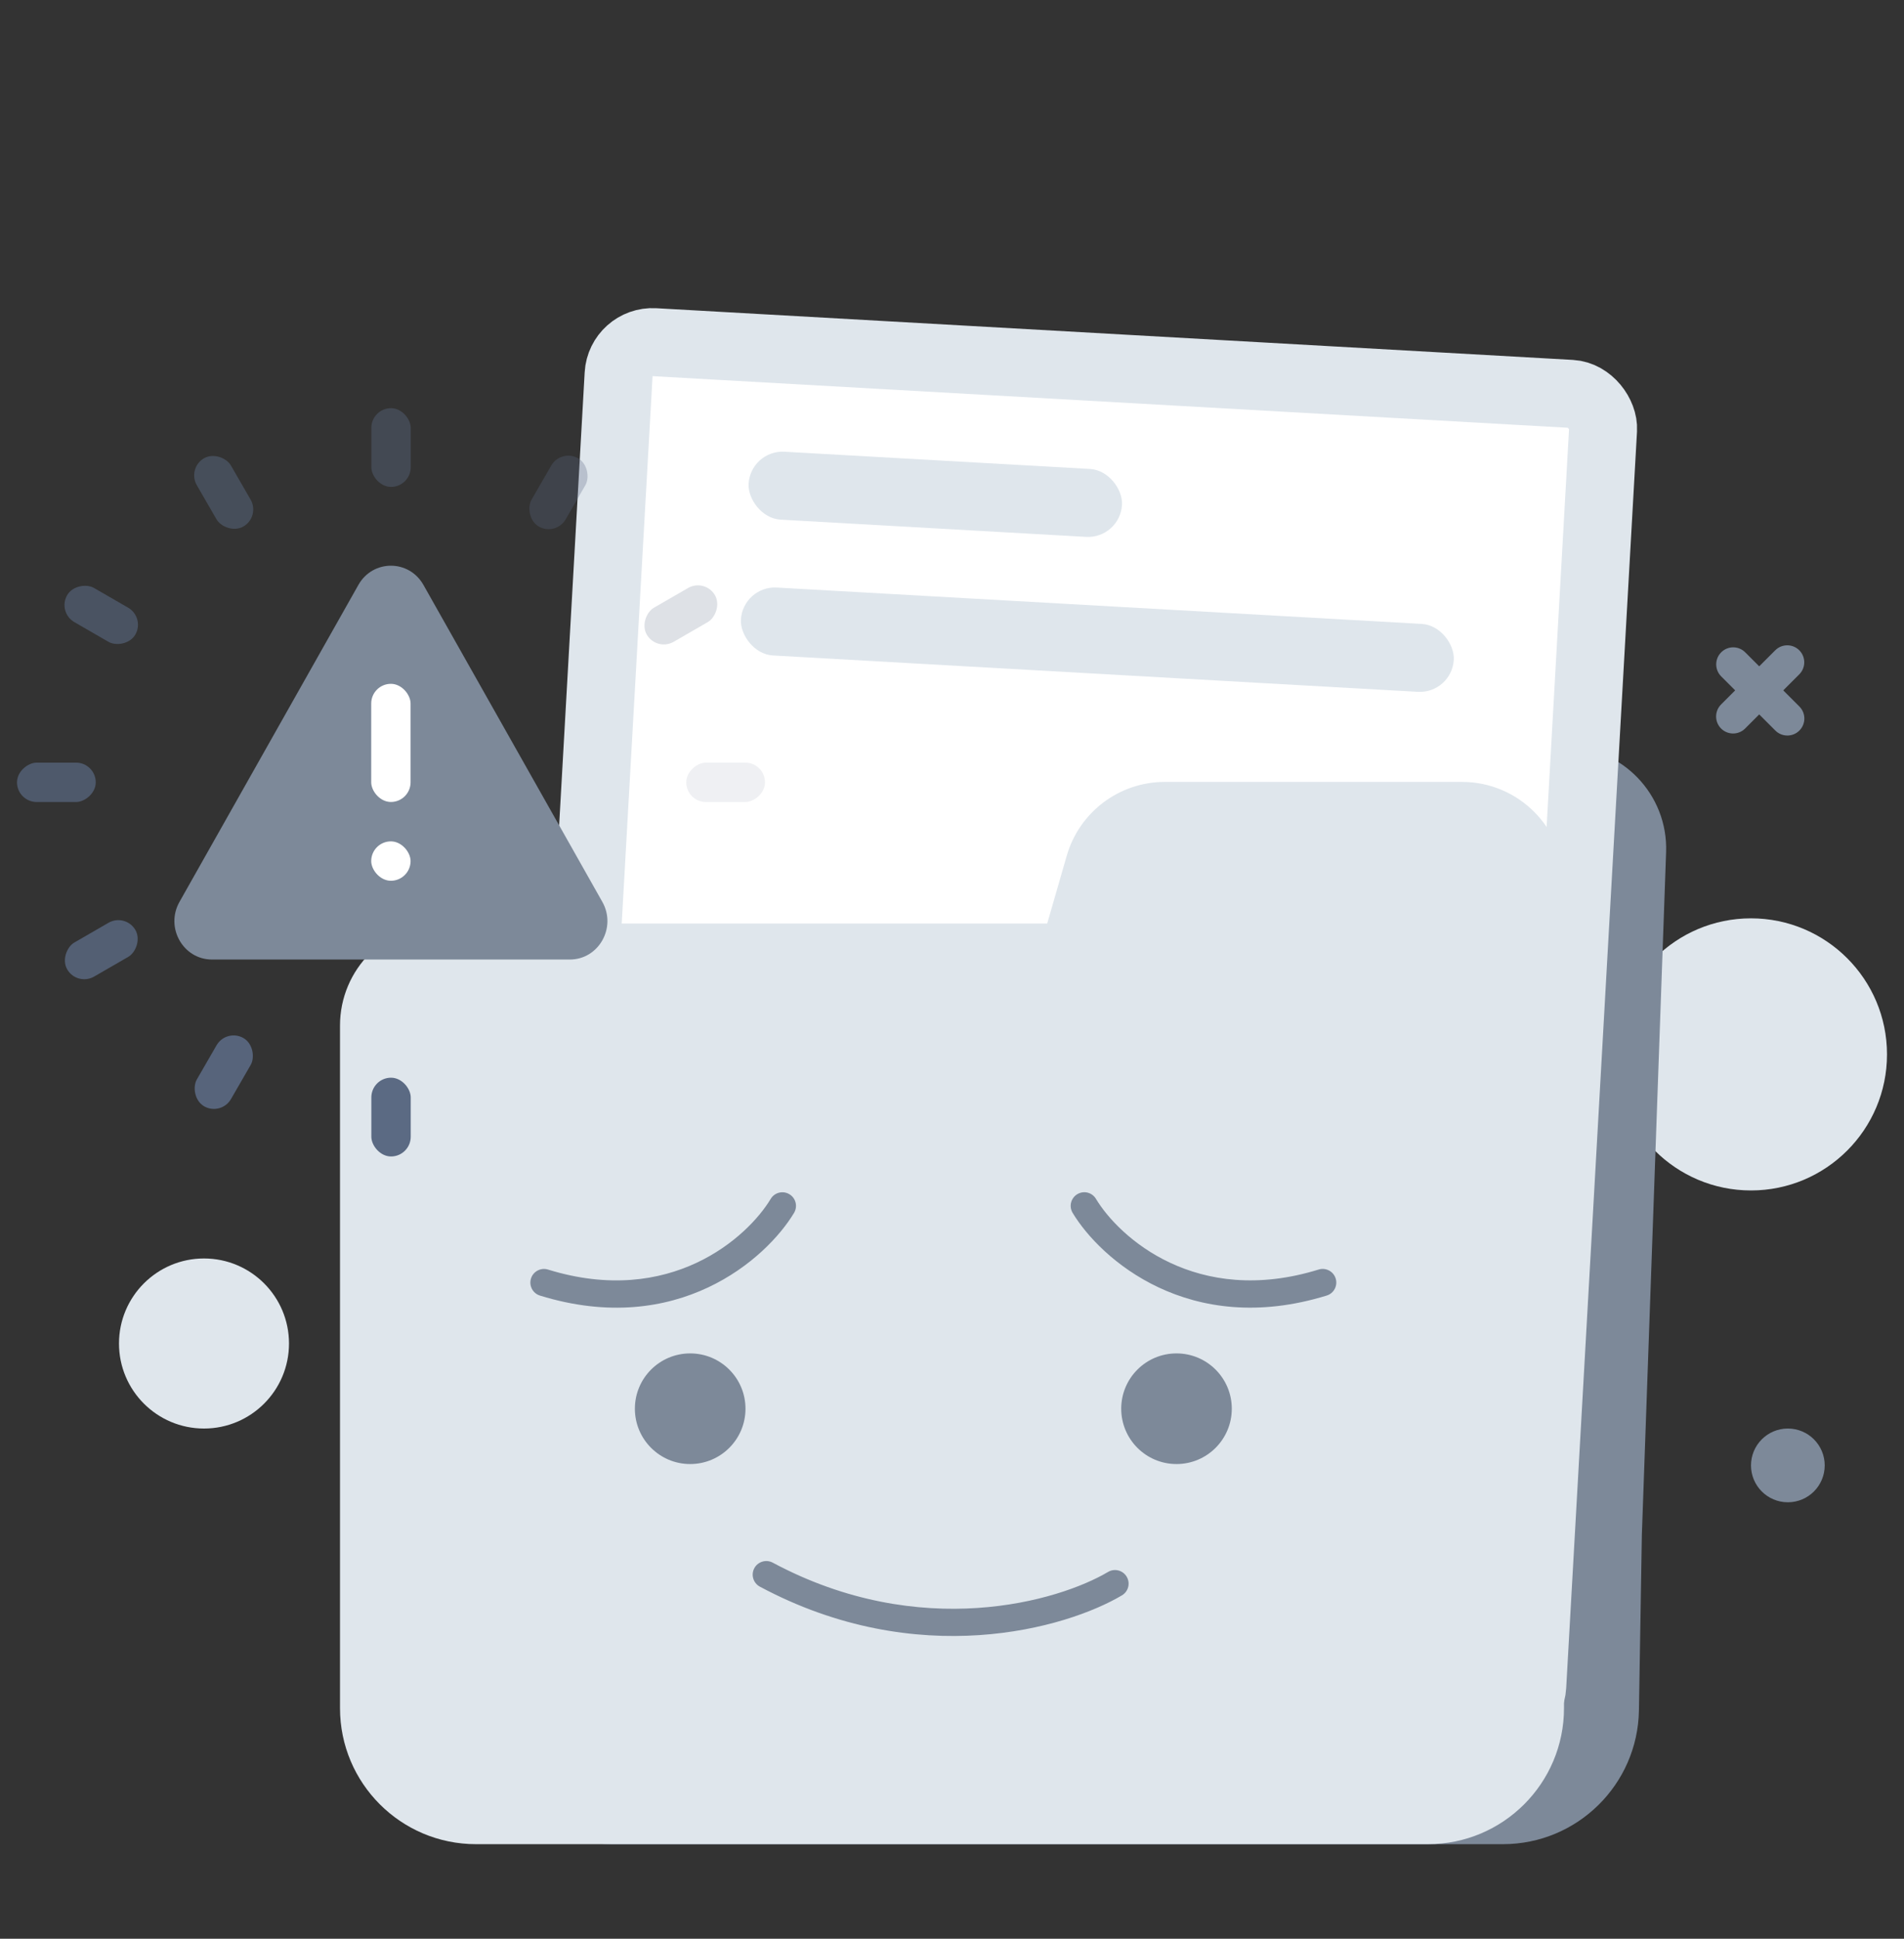 <svg width="56" height="57" viewBox="0 0 56 57" fill="none" xmlns="http://www.w3.org/2000/svg">
<rect x="0" y="0" width="56" height="57" fill="#333333" stroke="none"/>
<circle cx="51.5" cy="31" r="4" fill="#DFE6EC"/>
<circle cx="6" cy="39.5" r="2.5" fill="#DFE6EC"/>
<path fill-rule="evenodd" clip-rule="evenodd" d="M37.688 21.948C36.151 21.948 34.862 23.11 34.704 24.639L34.565 25.982H18C15.791 25.982 14 27.773 14 29.982V50.22C14 52.429 15.791 54.22 18 54.22H44.204C46.387 54.22 48.167 52.47 48.204 50.287L48.29 45.117L49.003 25.055C49.063 23.357 47.704 21.948 46.005 21.948H37.688Z" fill="#7D8999"/>
<rect x="18.251" y="10.004" width="29" height="39" rx="1" transform="rotate(3.227 18.251 10.004)" fill="white" stroke="#DFE6EC" stroke-width="2"/>
<rect x="22.074" y="13.225" width="11" height="2" rx="1" transform="rotate(3.227 22.074 13.225)" fill="#DFE6EC"/>
<rect x="21.848" y="17.218" width="21" height="2" rx="1" transform="rotate(3.227 21.848 17.218)" fill="#DFE6EC"/>
<path fill-rule="evenodd" clip-rule="evenodd" d="M34.258 22.989C32.921 22.989 31.745 23.874 31.375 25.159L30.8 27.153H13C11.343 27.153 10 28.497 10 30.153V50.22C10 52.429 11.791 54.22 14 54.22H42C44.209 54.22 46 52.429 46 50.22V33.399V31.153V25.989C46 24.332 44.657 22.989 43 22.989H34.258Z" fill="#DFE6EC"/>
<path d="M36.229 41.417C36.229 42.316 35.501 43.044 34.603 43.044C33.705 43.044 32.977 42.316 32.977 41.417C32.977 40.519 33.705 39.791 34.603 39.791C35.501 39.791 36.229 40.519 36.229 41.417Z" fill="#7D8999"/>
<path fill-rule="evenodd" clip-rule="evenodd" d="M39.285 37.59C39.22 37.379 38.996 37.26 38.785 37.325C35.189 38.436 32.913 36.377 32.234 35.247C32.12 35.057 31.875 34.996 31.685 35.11C31.496 35.224 31.434 35.469 31.548 35.659C32.362 37.014 34.982 39.337 39.021 38.09C39.232 38.025 39.35 37.801 39.285 37.59Z" fill="#7D8999"/>
<path d="M18.673 41.417C18.673 42.316 19.401 43.044 20.299 43.044C21.198 43.044 21.926 42.316 21.926 41.417C21.926 40.519 21.198 39.791 20.299 39.791C19.401 39.791 18.673 40.519 18.673 41.417Z" fill="#7D8999"/>
<path fill-rule="evenodd" clip-rule="evenodd" d="M15.617 37.59C15.682 37.38 15.906 37.261 16.117 37.326C19.714 38.437 21.989 36.378 22.668 35.248C22.782 35.058 23.028 34.997 23.217 35.111C23.407 35.224 23.468 35.47 23.354 35.66C22.54 37.015 19.921 39.338 15.881 38.091C15.67 38.026 15.552 37.802 15.617 37.59Z" fill="#7D8999"/>
<path fill-rule="evenodd" clip-rule="evenodd" d="M22.185 46.107C22.29 45.913 22.532 45.839 22.727 45.943C27.079 48.273 31.142 47.075 32.59 46.216C32.78 46.104 33.026 46.166 33.138 46.357C33.251 46.547 33.188 46.792 32.998 46.905C31.358 47.877 26.995 49.135 22.349 46.649C22.155 46.544 22.081 46.302 22.185 46.107Z" fill="#7D8999"/>
<circle cx="52.584" cy="43.084" r="1.084" fill="#7D8999"/>
<rect opacity="0.4" x="10.922" y="12" width="1.158" height="2.316" rx="0.579" fill="#5B6A83"/>
<rect x="10.922" y="31.685" width="1.158" height="2.316" rx="0.579" fill="#5B6A83"/>
<rect opacity="0.1" x="22.5" y="22.422" width="1.158" height="2.316" rx="0.579" transform="rotate(90 22.5 22.422)" fill="#5B6A83"/>
<rect opacity="0.7" x="2.816" y="22.422" width="1.158" height="2.316" rx="0.579" transform="rotate(90 2.816 22.422)" fill="#5B6A83"/>
<rect opacity="0.6" x="4.27" y="18.156" width="1.158" height="2.316" rx="0.579" transform="rotate(120 4.27 18.156)" fill="#5B6A83"/>
<rect opacity="0.5" x="7.66" y="15.19" width="1.158" height="2.316" rx="0.579" transform="rotate(150 7.66 15.19)" fill="#5B6A83"/>
<rect opacity="0.9" x="6.504" y="32.815" width="1.158" height="2.316" rx="0.579" transform="rotate(-150 6.504 32.815)" fill="#5B6A83"/>
<rect opacity="0.3" x="16.348" y="15.77" width="1.158" height="2.316" rx="0.579" transform="rotate(-150 16.348 15.77)" fill="#5B6A83"/>
<rect opacity="0.8" x="2.266" y="29.002" width="1.158" height="2.316" rx="0.579" transform="rotate(-120 2.266 29.002)" fill="#5B6A83"/>
<rect opacity="0.2" x="19.312" y="19.159" width="1.158" height="2.316" rx="0.579" transform="rotate(-120 19.312 19.159)" fill="#5B6A83"/>
<path d="M10.541 17.197C10.966 16.444 12.029 16.444 12.454 17.197L17.716 26.516C18.141 27.269 17.61 28.211 16.759 28.211H6.235C5.385 28.211 4.853 27.269 5.279 26.516L10.541 17.197Z" fill="#7D8999"/>
<rect x="10.918" y="20.105" width="1.158" height="3.474" rx="0.579" fill="white"/>
<rect x="10.918" y="24.737" width="1.158" height="1.158" rx="0.579" fill="white"/>
<path fill-rule="evenodd" clip-rule="evenodd" d="M50.623 19.179C50.818 18.983 51.135 18.983 51.33 19.179L52.923 20.772C53.118 20.967 53.118 21.283 52.923 21.479C52.728 21.674 52.411 21.674 52.216 21.479L50.623 19.886C50.428 19.691 50.428 19.374 50.623 19.179Z" fill="#7D8999"/>
<path fill-rule="evenodd" clip-rule="evenodd" d="M52.92 19.119C53.115 19.314 53.115 19.631 52.92 19.826L51.327 21.419C51.132 21.614 50.815 21.614 50.62 21.419C50.425 21.224 50.425 20.907 50.62 20.712L52.213 19.119C52.408 18.924 52.725 18.924 52.92 19.119Z" fill="#7D8999"/>
</svg>
